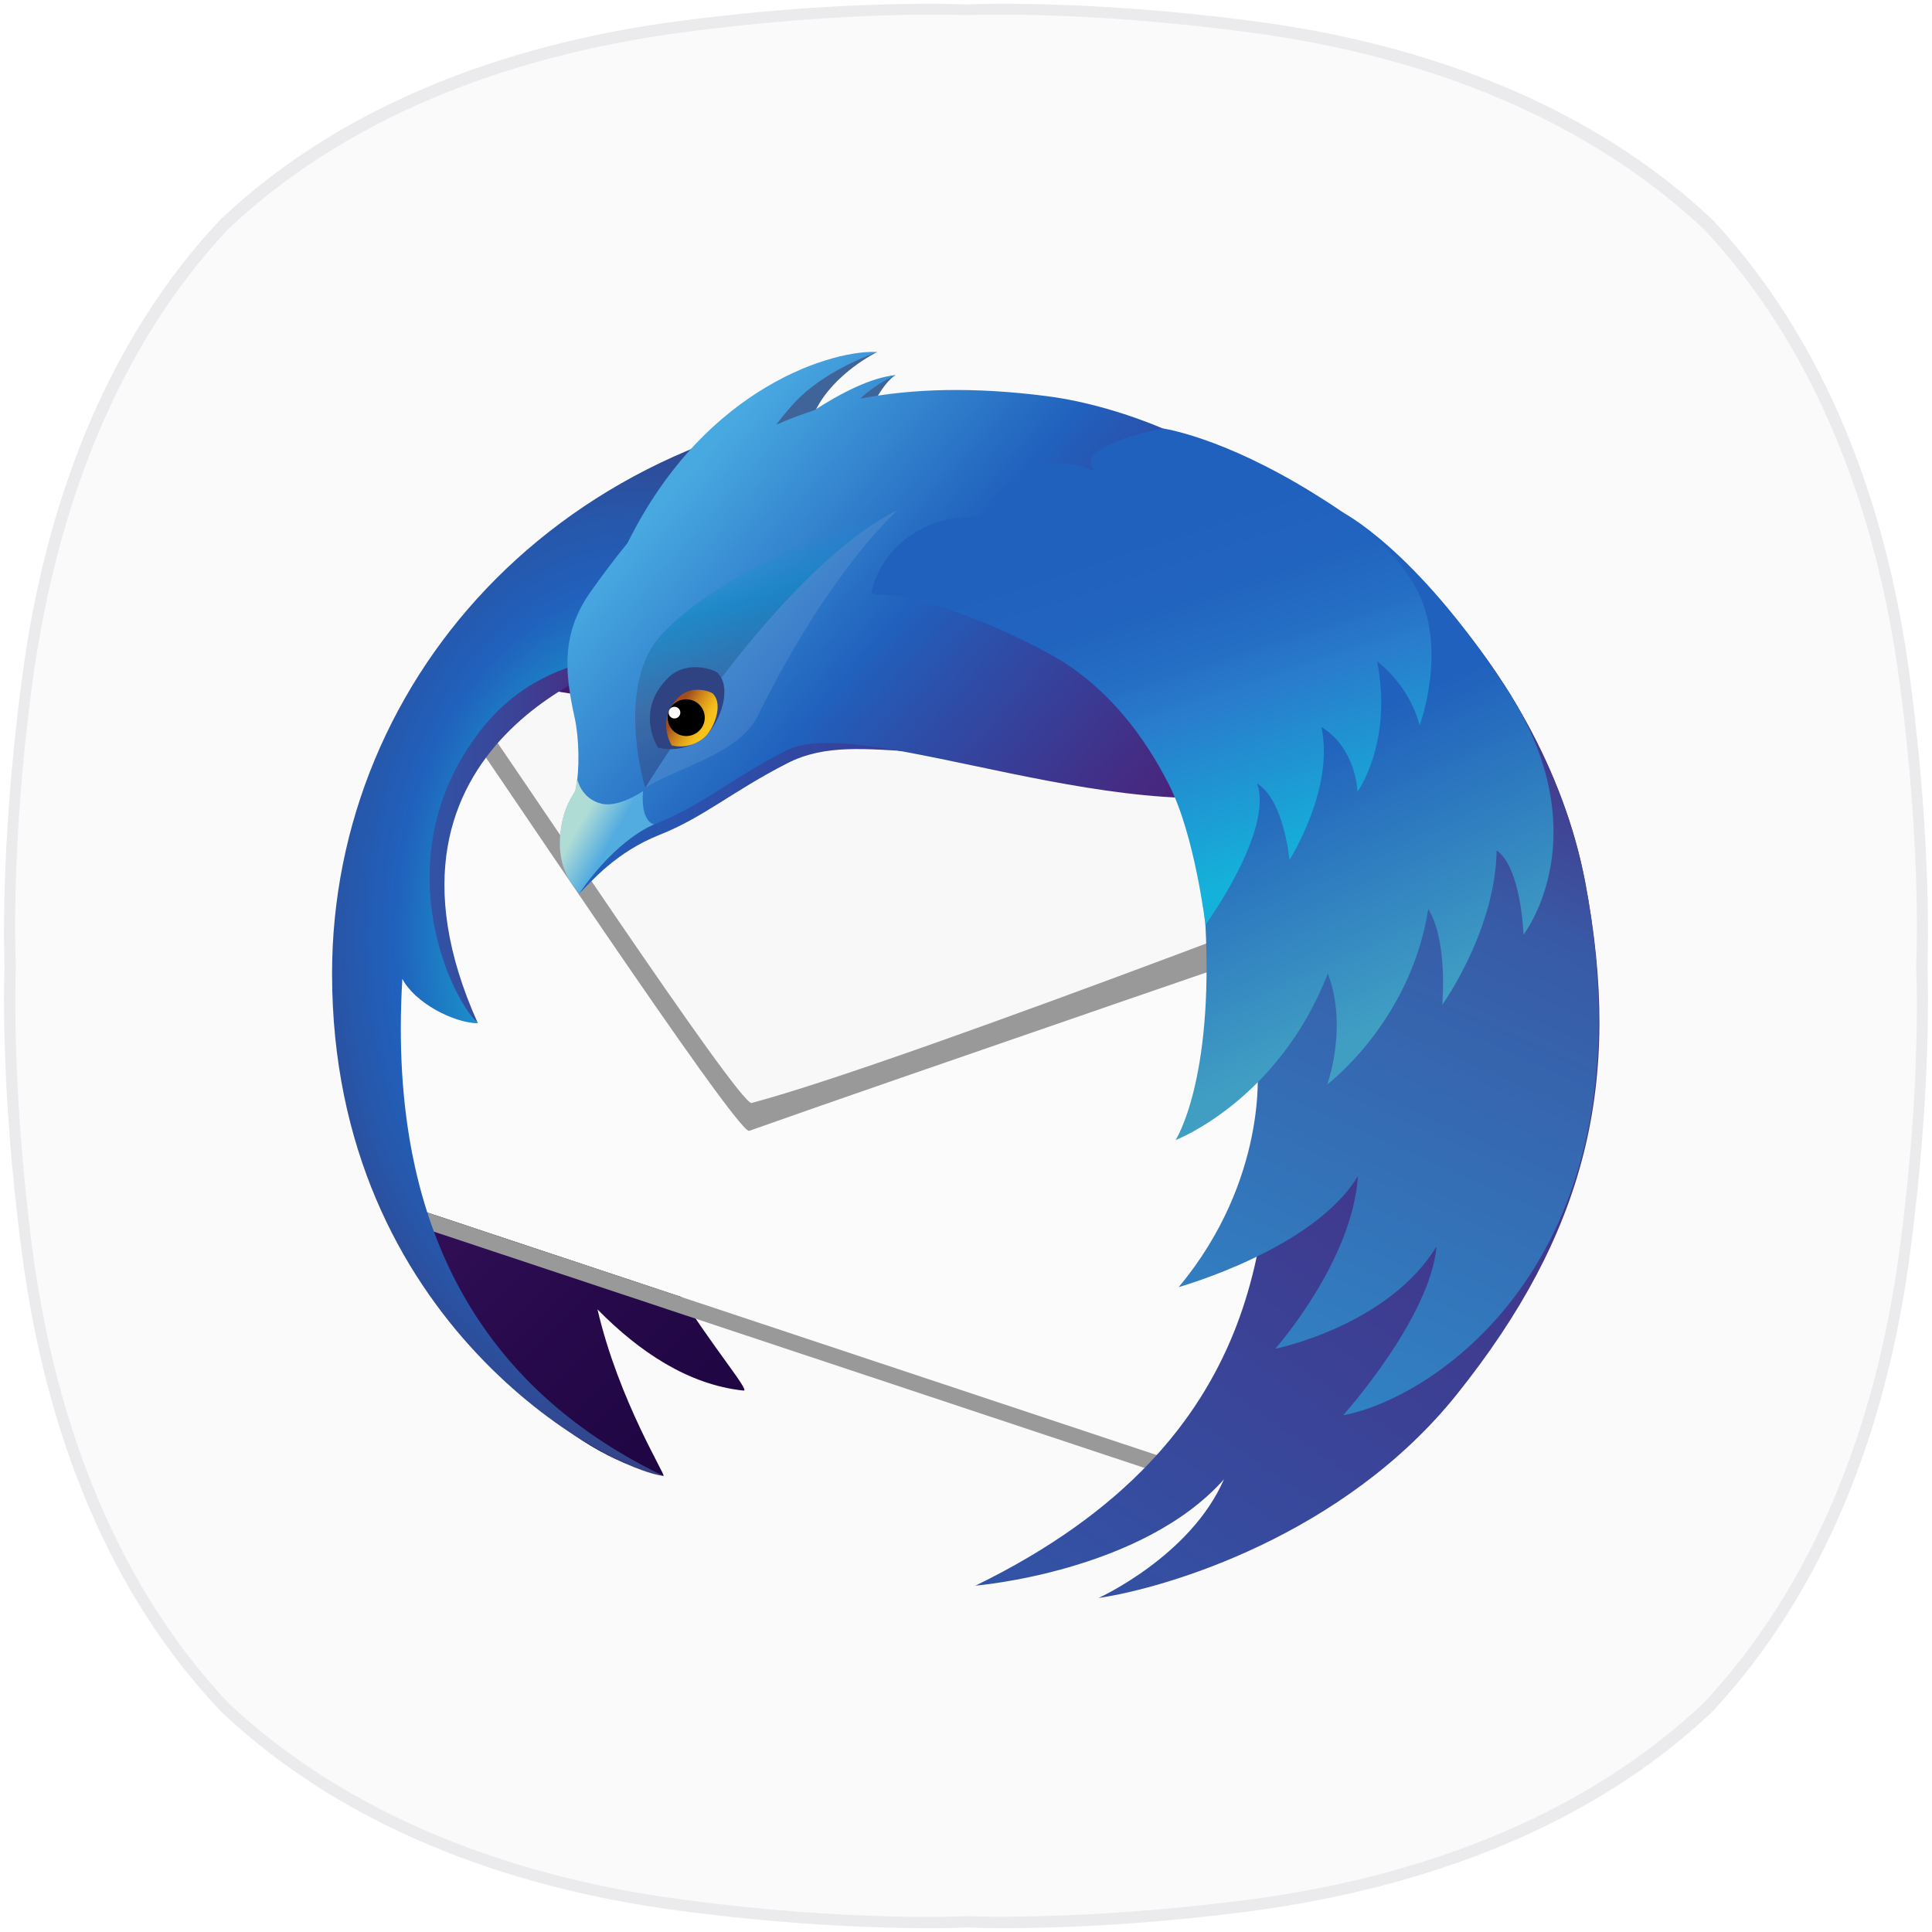 <?xml version="1.0" encoding="UTF-8" standalone="no"?>
<!-- Generator: Adobe Illustrator 23.0.0, SVG Export Plug-In . SVG Version: 6.00 Build 0)  -->

<svg
   version="1.1"
   id="레이어_1"
   x="0px"
   y="0px"
   viewBox="0 0 256 256"
   style="enable-background:new 0 0 256 256;"
   xml:space="preserve"
   sodipodi:docname="thunderbird.svg"
   inkscape:version="1.1.1 (3bf5ae0d25, 2021-09-20)"
   xmlns:inkscape="http://www.inkscape.org/namespaces/inkscape"
   xmlns:sodipodi="http://sodipodi.sourceforge.net/DTD/sodipodi-0.dtd"
   xmlns="http://www.w3.org/2000/svg"
   xmlns:svg="http://www.w3.org/2000/svg"
   xmlns:rdf="http://www.w3.org/1999/02/22-rdf-syntax-ns#"
   xmlns:cc="http://creativecommons.org/ns#"
   xmlns:dc="http://purl.org/dc/elements/1.1/"><defs
   id="defs891"><filter
   height="6.629"
   width="14.927"
   y="18.355"
   x="162.68"
   filterUnits="userSpaceOnUse"
   id="Adobe_OpacityMaskFilter">
				<feColorMatrix
   id="feColorMatrix1012"
   values="1 0 0 0 0  0 1 0 0 0  0 0 1 0 0  0 0 0 1 0"
   type="matrix" />
			</filter>
	
	

		
		
	
			
		
				
			</defs><sodipodi:namedview
   pagecolor="#ffffff"
   bordercolor="#666666"
   borderopacity="1"
   objecttolerance="10"
   gridtolerance="10"
   guidetolerance="10"
   inkscape:pageopacity="0"
   inkscape:pageshadow="2"
   inkscape:window-width="1920"
   inkscape:window-height="1013"
   id="namedview889"
   showgrid="false"
   inkscape:zoom="3.1210938"
   inkscape:cx="70.007508"
   inkscape:cy="128"
   inkscape:window-x="0"
   inkscape:window-y="0"
   inkscape:window-maximized="1"
   inkscape:current-layer="레이어_1"
   inkscape:pagecheckerboard="0" />
<style
   type="text/css"
   id="style874">
	.st0{opacity:0.1;}
	.st1{fill:#FAFAFA;}
</style>
<path
   d="m 132.8,0.5 c 6.2,0 18.1,0.3 33.3,2.3 23.7,3.1 45.1,11.5 60.8,26.3 v 0 c 14.7,15.7 23.1,37.1 26.2,60.9 3,22.6 2.3,38 2.3,38 0,0 0.7,15.4 -2.3,38 -3.1,23.7 -11.5,45.1 -26.3,60.9 v 0 c -15.7,14.8 -37.1,23.1 -60.8,26.3 -15.1,2 -27,2.3 -33.2,2.3 -3.1,0 -4.7,-0.1 -4.7,-0.1 0,0 -1.7,0.1 -4.7,0.1 -6.2,0 -18.1,-0.3 -33.2,-2.3 -23.7,-3.1 -45.1,-11.5 -60.8,-26.3 v 0 C 14.4,211.2 6,189.8 2.9,166 -0.1,143.4 0.6,128 0.6,128 0.6,128 -0.1,112.6 2.9,90 6,66.2 14.4,44.8 29.2,29.1 v 0 C 44.8,14.3 66.3,5.9 89.9,2.8 c 15.1,-2 27,-2.3 33.3,-2.3 3.1,0 4.7,0.1 4.7,0.1 0,0 1.8,-0.1 4.9,-0.1"
   id="path876"
   inkscape:connector-curvature="0"
   style="opacity:0.1;fill:#363959" /><path
   class="st1"
   d="M 251.7,90.4 C 248.6,67 240.3,45.8 225.7,30.3 v 0 C 210.1,15.7 189,7.4 165.6,4.3 143.2,1.3 128,2 128,2 128,2 112.8,1.3 90.4,4.3 67,7.4 45.8,15.7 30.3,30.3 15.7,45.8 7.5,67 4.3,90.4 1.3,112.7 2.1,128 2.1,128 c 0,0 -0.7,15.2 2.2,37.6 3.1,23.4 11.4,44.6 26,60.1 v 0 c 15.6,14.6 36.7,22.9 60.1,26 22.3,3 37.6,2.2 37.6,2.2 0,0 15.2,0.7 37.6,-2.2 23.4,-3.1 44.6,-11.4 60.1,-26 v 0 c 14.6,-15.6 22.9,-36.7 26,-60.1 3,-22.3 2.2,-37.6 2.2,-37.6 0,0 0.8,-15.2 -2.2,-37.6"
   id="path882"
   inkscape:connector-curvature="0"
   style="fill:#fafafa" /><g
   id="g1102"
   transform="matrix(0.68,0,0,0.68,44,46.631)">
	<g
   id="g1076">
		<linearGradient
   y2="42.053"
   x2="39.679"
   y1="201.907"
   x1="199.533"
   gradientUnits="userSpaceOnUse"
   id="SVGID_1_">
			<stop
   id="stop910"
   style="stop-color:#130036"
   offset="0" />
			<stop
   id="stop912"
   style="stop-color:#18023B"
   offset="0.23" />
			<stop
   id="stop914"
   style="stop-color:#26094A"
   offset="0.512" />
			<stop
   id="stop916"
   style="stop-color:#3D1563"
   offset="0.821" />
			<stop
   id="stop918"
   style="stop-color:#4E1D75"
   offset="1" />
		</linearGradient>
		<path
   id="path921"
   d="M 188.887,35.492 C 174.386,26.02 155.841,22.954 145.606,21.883 134.652,20.738 125.138,20.94 116.77,22.168 c -0.709,-0.009 -1.414,-0.037 -2.127,-0.037 -0.544,0 -1.08,0.023 -1.627,0.029 0.225,-0.275 0.381,-0.445 0.381,-0.445 0,0 -0.44,0.069 -1.304,0.46 -2.717,0.044 -5.421,0.138 -8.085,0.32 3.711,-4.068 6.751,-6.2 6.751,-6.2 0,0 -3.608,0.528 -10.192,6.496 -3.132,0.288 -6.221,0.67 -9.258,1.145 6.918,-9.362 14.155,-13.304 14.155,-13.304 0,0 -8.772,-1.786 -22.507,12.016 -1.149,1.155 -2.215,2.356 -3.246,3.572 C 39.68,35.907 11.03,61.758 11.03,92.139 c 0,5.958 -1.829,12.511 0.143,19.054 -0.788,10.453 0.89,38.975 0.89,38.975 0,0 10.837,58.649 52.51,68.846 0.662,0.158 -8.707,-14.62 -12.851,-32.442 8.069,8.208 17.685,14.699 28.478,15.824 1.325,0.137 -6.165,-8.64 -12.725,-19.234 l 94.698,31.906 c 49.529,-21.274 43.763,-19.357 54.397,-30.875 23.428,-25.36 26.708,-39.75 20.806,-82.235 -3.993,-28.679 -25.16,-57.083 -48.489,-66.466 z"
   class="st1"
   inkscape:connector-curvature="0"
   style="fill:url(#SVGID_1_)" />
		<polygon
   id="polygon923"
   points="172.911,219.015 201.939,95.591 22.687,62.276 8.546,142.68 16.387,166.974 "
   class="st2"
   style="fill:#fbfbfb" />
		<g
   id="g927">
			<path
   id="path925"
   d="m 23.128,65.01 c 0.785,1.689 0.554,2.089 0.065,2.089 -0.22,0 -0.492,-0.081 -0.747,-0.161 -0.255,-0.081 -0.494,-0.161 -0.648,-0.161 -0.433,0 -0.189,0.639 2.263,3.72 3.468,4.406 54.399,81.293 57.182,81.293 0.015,0 0.028,-0.002 0.04,-0.006 23.71,-8.448 124.543,-43.058 124.543,-43.058 L 195.51,93.697 23.128,65.01"
   class="st3"
   inkscape:connector-curvature="0"
   style="fill:#999999" />
		</g>
		<path
   id="path929"
   d="m 24.607,63.121 c 0,0 0.76,3.932 4.281,8.284 3.5,4.392 50.51,75.571 52.869,74.944 30.795,-8.176 142.525,-51.674 142.525,-51.674 z"
   class="st4"
   inkscape:connector-curvature="0"
   style="fill:#f8f8f8" />
		<polygon
   id="polygon931"
   points="19.094,171.178 168.976,221.012 167.321,217.161 18.568,167.703 "
   class="st3"
   style="fill:#999999" />
		<linearGradient
   y2="95.311"
   x2="57.704"
   y1="95.311"
   x1="10.243"
   gradientUnits="userSpaceOnUse"
   id="SVGID_2_">
			<stop
   id="stop933"
   style="stop-color:#3156A8"
   offset="0" />
			<stop
   id="stop935"
   style="stop-color:#3351A4"
   offset="0.247" />
			<stop
   id="stop937"
   style="stop-color:#3B4397"
   offset="0.536" />
			<stop
   id="stop939"
   style="stop-color:#472C82"
   offset="0.845" />
			<stop
   id="stop941"
   style="stop-color:#4E1D75"
   offset="1" />
		</linearGradient>
		<path
   id="path944"
   d="m 57.704,59.795 c 0,0 -54.122,15.85 -29.288,71.033 0,0 -11.387,-10.426 -18.167,-23.757 C 9.944,106.474 21.55,65.242 21.55,65.242 Z"
   class="st5"
   inkscape:connector-curvature="0"
   style="fill:url(#SVGID_2_)" />
		
			<radialGradient
   gradientUnits="userSpaceOnUse"
   gradientTransform="matrix(1,0,0,1.45,0,-51.265)"
   r="85.247"
   cy="113.923"
   cx="59.073"
   id="SVGID_3_">
			<stop
   id="stop946"
   style="stop-color:#14CDDA"
   offset="0.165" />
			<stop
   id="stop948"
   style="stop-color:#2061BD"
   offset="0.548" />
			<stop
   id="stop950"
   style="stop-color:#2658AC"
   offset="0.655" />
			<stop
   id="stop952"
   style="stop-color:#373F81"
   offset="0.864" />
			<stop
   id="stop954"
   style="stop-color:#432D62"
   offset="1" />
		</radialGradient>
		<path
   id="path957"
   d="m 28.416,130.828 c -4.707,-0.081 -12.269,-3.964 -14.722,-8.665 -3.066,51.098 17.782,80.939 50.88,96.853 C 53.759,217.776 0,189.407 0,121.14 0,63.093 46.06,11.208 118.142,8.831 118.584,12.085 82.406,20.245 81.249,24.082 79.453,30.054 75.325,36.555 71.843,41.766 67.125,48.827 78.4,54.865 70.114,56.767 57.646,59.628 41.016,58.044 28.753,73.986 10.319,97.951 22.62,125.365 28.416,130.828 Z"
   class="st6"
   inkscape:connector-curvature="0"
   style="fill:url(#SVGID_3_)" />
		<g
   id="g970">
			<linearGradient
   y2="57.897"
   x2="191.515"
   y1="57.897"
   x1="44.539"
   gradientUnits="userSpaceOnUse"
   id="SVGID_4_">
				<stop
   id="stop959"
   style="stop-color:#2061BD"
   offset="0" />
				<stop
   id="stop961"
   style="stop-color:#2B51AC"
   offset="0.185" />
				<stop
   id="stop963"
   style="stop-color:#442C84"
   offset="0.683" />
				<stop
   id="stop965"
   style="stop-color:#4E1D75"
   offset="0.941" />
			</linearGradient>
			<path
   id="path968"
   d="M 137.048,10.699 C 90.366,7.117 66.341,25.796 50.918,47.516 c -5.617,7.906 -5.002,15.166 -3.068,23.937 0.831,3.744 1.671,5.538 0.659,9.355 -0.558,2.106 -0.465,4.072 -1.158,5.314 -0.959,1.717 -2.18,3.594 -2.589,6.677 -1.022,7.699 1.703,10.151 3.406,12.741 2.426,-2.409 7.165,-8.079 15.71,-11.466 8.545,-3.387 14.167,-8.477 24.876,-13.941 14.632,-7.463 31.782,3.859 64.3,-6.796 C 163.06,70.058 186.056,35.993 191.515,34.685 176.312,17.873 150.448,11.726 137.048,10.699 Z"
   class="st7"
   inkscape:connector-curvature="0"
   style="fill:url(#SVGID_4_)" />
		</g>
		<path
   id="path972"
   d="m 106.207,0.032 c 0,0 -8.335,4.026 -11.965,11.301 8.381,-4.225 13.246,-6.533 15.546,-6.808 0,0 -2.203,1.067 -4.935,6.87 4.83,-1.547 6.493,-2.522 7.819,-2.537 0,0 -0.385,0.61 -0.737,6.402 -7.417,-2.404 -21.693,0.397 -29.287,5.153 C 80.072,6.678 106.207,0.032 106.207,0.032 Z"
   class="st8"
   inkscape:connector-curvature="0"
   style="fill:#3f6499" />
		<linearGradient
   y2="111.082"
   x2="167.264"
   y1="23.206"
   x1="66.174"
   gradientUnits="userSpaceOnUse"
   id="SVGID_5_">
			<stop
   id="stop974"
   style="stop-color:#48A8E0"
   offset="0.02" />
			<stop
   id="stop976"
   style="stop-color:#2061BD"
   offset="0.388" />
			<stop
   id="stop978"
   style="stop-color:#2B51AC"
   offset="0.497" />
			<stop
   id="stop980"
   style="stop-color:#442C84"
   offset="0.789" />
			<stop
   id="stop982"
   style="stop-color:#4E1D75"
   offset="0.941" />
		</linearGradient>
		<path
   id="path985"
   d="M 139.379,8.63 C 125.07,6.776 113.109,7.141 102.94,9.1 c 3.198,-3.065 6.898,-4.575 6.898,-4.575 -4.795,0.424 -10.781,3.554 -15.917,6.868 -2.588,0.826 -5.054,1.758 -7.39,2.799 1.43,-1.885 3.094,-3.899 4.72,-5.445 6.039,-5.743 15.006,-8.715 15.006,-8.715 -7.654,-0.562 -33.268,5.995 -48.681,37.213 -2.526,3.077 -4.883,6.235 -7.129,9.398 -5.798,8.164 -5.162,15.658 -3.162,24.715 0.852,3.867 1.009,10.04 0.168,14.029 -0.168,0.799 -2.363,2.863 -2.926,8.428 -0.602,5.905 1.505,8.804 3.582,11.203 C 55.489,94.226 62.77,92.087 62.77,92.087 73.1,87.855 77.4,83.335 88.458,77.694 c 15.108,-7.709 67.939,17.45 101.512,6.448 10.332,-3.384 -3.977,-47.359 1.663,-48.709 C 175.934,18.073 153.139,10.413 139.379,8.63 Z"
   class="st9"
   inkscape:connector-curvature="0"
   style="fill:url(#SVGID_5_)" />
		<linearGradient
   y2="43.631"
   x2="217.835"
   y1="337.414"
   x1="19.676"
   gradientUnits="userSpaceOnUse"
   id="SVGID_6_">
			<stop
   id="stop987"
   style="stop-color:#3156A8"
   offset="0.379" />
			<stop
   id="stop989"
   style="stop-color:#4E1D75"
   offset="1" />
		</linearGradient>
		<path
   id="path992"
   d="M 244.176,103.288 C 235.9,60.051 196.08,20.716 164.059,18.536 149.848,17.568 154.212,24.855 145.32,27.63 107,39.589 106.414,46.571 106.414,46.571 c 81.252,3.819 82.484,84.064 60.724,104.366 6.123,-1.428 12.762,-8.914 18.859,-20.666 -0.732,4.931 -1.36,10.98 -2.274,17.729 -2.788,20.595 0.823,63.614 -58.356,92.405 0,0 32.372,-2.646 48.425,-20.717 -6.528,15.012 -24.441,23.121 -24.441,23.121 13.182,-1.928 47.81,-12.146 69.868,-39.732 24.966,-31.225 32.474,-60.519 24.957,-99.789 z"
   class="st10"
   inkscape:connector-curvature="0"
   style="fill:url(#SVGID_6_)" />
		<linearGradient
   y2="32.542"
   x2="206.317"
   y1="278.646"
   x1="96.745"
   gradientUnits="userSpaceOnUse"
   id="SVGID_7_">
			<stop
   id="stop994"
   style="stop-color:#29ABE2"
   offset="0" />
			<stop
   id="stop996"
   style="stop-color:#385AA6"
   offset="0.773" />
			<stop
   id="stop998"
   style="stop-color:#414293"
   offset="0.858" />
			<stop
   id="stop1000"
   style="stop-color:#4E1D75"
   offset="1" />
		</linearGradient>
		<path
   id="path1003"
   d="m 164.993,182.221 c 0,0 26.396,-7.38 34.903,-21.633 -1.032,16.619 -16.107,33.662 -16.107,33.662 0,0 22.038,-4.46 31.436,-19.968 -1.224,13.994 -18.191,32.907 -18.191,32.907 17.346,-3.113 60.93,-30.645 47.143,-103.901 -8.142,-43.262 -48.096,-82.572 -80.117,-84.752 -14.211,-0.968 -9.847,6.319 -18.739,9.094 -38.32,11.959 -38.906,18.941 -38.906,18.941 81.252,3.819 102.844,46.344 60.724,103.231 6.123,-1.429 8.578,-4.794 13.178,-10.301 -0.002,0 2.084,21.78 -15.324,42.72 z"
   class="st11"
   inkscape:connector-curvature="0"
   style="fill:url(#SVGID_7_)" />
		<linearGradient
   y2="95.468"
   x2="54.241"
   y1="92.034"
   x1="48.269"
   gradientUnits="userSpaceOnUse"
   id="SVGID_8_">
			<stop
   id="stop1005"
   style="stop-color:#B0DCD6"
   offset="0" />
			<stop
   id="stop1007"
   style="stop-color:#53ACE0"
   offset="1" />
		</linearGradient>
		<path
   id="path1010"
   d="m 60.609,85.567 c 0,0 -4.719,3.301 -8.136,2.46 -4.045,-0.993 -4.73,-4.913 -4.73,-4.913 -0.089,0.803 -0.192,1.578 -0.341,2.273 -0.168,0.799 -2.363,2.863 -2.926,8.428 -0.602,5.905 1.615,9.325 3.692,11.724 7.381,-10.792 14.552,-13.452 14.552,-13.452 -2.809,-0.982 -2.111,-6.52 -2.111,-6.52 z"
   class="st12"
   inkscape:connector-curvature="0"
   style="fill:url(#SVGID_8_)" />
		<defs
   id="defs1015">
			<filter
   height="6.629"
   width="14.927"
   y="18.355"
   x="162.68"
   filterUnits="userSpaceOnUse"
   id="filter1171">
				<feColorMatrix
   id="feColorMatrix1169"
   values="1 0 0 0 0  0 1 0 0 0  0 0 1 0 0  0 0 0 1 0"
   type="matrix" />
			</filter>
		</defs>
		<mask
   id="SVGID_9_"
   height="6.629"
   width="14.927"
   y="18.355"
   x="162.68"
   maskUnits="userSpaceOnUse">
			<g
   id="g1024"
   class="st13"
   style="filter:url(#Adobe_OpacityMaskFilter)">
				<radialGradient
   gradientUnits="userSpaceOnUse"
   r="51.967"
   cy="67.998"
   cx="154.384"
   id="SVGID_10_">
					<stop
   id="stop1017"
   style="stop-color:#FFFFFF"
   offset="0.868" />
					<stop
   id="stop1019"
   style="stop-color:#000000"
   offset="1" />
				</radialGradient>
				<rect
   id="rect1022"
   height="93.339"
   width="100.015"
   class="st14"
   y="-7.218"
   x="91.295"
   style="fill:url(#SVGID_10_)" />
			</g>
		</mask>
		<g
   id="g1042"
   mask="url(#SVGID_9_)"
   class="st15">
			<g
   id="g1040"
   class="st16"
   style="opacity:0.6">
				<g
   id="g1038"
   class="st17"
   style="opacity:0.2">
					<linearGradient
   y2="20.555"
   x2="164.24"
   y1="23.085"
   x1="176.214"
   gradientUnits="userSpaceOnUse"
   id="SVGID_11_">
						<stop
   id="stop1027"
   style="stop-color:#3092B9"
   offset="0" />
						<stop
   id="stop1029"
   style="stop-color:#258DB6"
   offset="0.22" />
						<stop
   id="stop1031"
   style="stop-color:#1685B1"
   offset="0.656" />
						<stop
   id="stop1033"
   style="stop-color:#1082AF"
   offset="1" />
					</linearGradient>
					<path
   id="path1036"
   d="m 163.513,18.434 c 1.106,-0.287 5.621,0.204 8.584,1.533 2.964,1.329 8.073,3.679 3.986,4.701 -4.088,1.022 -6.438,-0.613 -8.482,-2.351 -2.044,-1.738 -6.847,-3.168 -4.088,-3.883 z"
   class="st18"
   inkscape:connector-curvature="0"
   style="fill:url(#SVGID_11_)" />
				</g>
			</g>
		</g>
		<linearGradient
   y2="77.544"
   x2="90.637"
   y1="38.025"
   x1="80.784"
   gradientUnits="userSpaceOnUse"
   id="SVGID_12_">
			<stop
   id="stop1044"
   style="stop-color:#1398D1;stop-opacity:0"
   offset="0.007" />
			<stop
   id="stop1046"
   style="stop-color:#1187C2;stop-opacity:0.62"
   offset="0.248" />
			<stop
   id="stop1048"
   style="stop-color:#3F6499;stop-opacity:0.71"
   offset="0.642" />
			<stop
   id="stop1050"
   style="stop-color:#2F4282;stop-opacity:0.5"
   offset="1" />
		</linearGradient>
		<path
   id="path1053"
   d="m 61.051,84.921 c 0,0 25.888,-42.662 49.292,-54.175 2.173,-1.093 -32.405,9.191 -46.32,24.55 -8.271,9.129 -3.891,27.002 -2.972,29.625 z"
   class="st19"
   inkscape:connector-curvature="0"
   style="fill:url(#SVGID_12_)" />
		<path
   id="path1055"
   d="m 61.051,84.921 c 0.024,-0.015 0.05,-0.03 0.075,-0.045 C 67.82,80.74 79.292,78.358 82.99,70.861 97.227,41.992 110.344,30.746 110.344,30.746 86.939,42.259 61.051,84.921 61.051,84.921 Z"
   class="st20"
   inkscape:connector-curvature="0"
   style="opacity:0.1;fill:#f2f2f2" />
		<path
   id="path1057"
   d="m 63.512,77.118 c 0,0 -4.666,-7.159 2.053,-13.687 3.546,-3.44 8.919,-1.529 9.54,-0.91 2.644,2.622 0.982,8.156 -1.398,11.288 -1.345,1.764 -5.259,4.51 -10.195,3.309 z"
   class="st21"
   inkscape:connector-curvature="0"
   style="fill:#2f4282" />
		
			<linearGradient
   gradientTransform="matrix(0.999,0.035,-0.035,0.999,24.591,57.12)"
   y2="11.303"
   x2="43.199"
   y1="14.373"
   x1="48.738"
   gradientUnits="userSpaceOnUse"
   id="SVGID_13_">
			<stop
   id="stop1059"
   style="stop-color:#F9C21B"
   offset="0" />
			<stop
   id="stop1061"
   style="stop-color:#F3BA1B"
   offset="0.148" />
			<stop
   id="stop1063"
   style="stop-color:#E3A41B"
   offset="0.379" />
			<stop
   id="stop1065"
   style="stop-color:#C9801C"
   offset="0.663" />
			<stop
   id="stop1067"
   style="stop-color:#A44E1C"
   offset="0.988" />
			<stop
   id="stop1069"
   style="stop-color:#A34C1C"
   offset="1" />
		</linearGradient>
		<path
   id="path1072"
   d="m 66.187,76.674 c 0,0 -3.224,-4.949 1.422,-9.459 2.446,-2.376 6.161,-1.056 6.592,-0.63 1.826,1.812 0.676,5.637 -0.968,7.8 -0.929,1.223 -3.635,3.119 -7.046,2.289 z"
   class="st22"
   inkscape:connector-curvature="0"
   style="fill:url(#SVGID_13_)" />
		<path
   id="path1074"
   d="m 72.623,71.393 c -0.072,1.978 -1.746,3.522 -3.738,3.454 -1.996,-0.069 -3.558,-1.726 -3.487,-3.704 0.071,-1.977 1.744,-3.521 3.741,-3.453 1.992,0.069 3.553,1.727 3.484,3.703 z"
   inkscape:connector-curvature="0" />
	</g>
	<circle
   id="circle1078"
   r="1.136"
   cy="70.287"
   cx="66.725"
   class="st24"
   style="fill:#ffffff" />
	<linearGradient
   y2="47.526"
   x2="169.43"
   y1="130.139"
   x1="206.211"
   gradientUnits="userSpaceOnUse"
   id="SVGID_14_">
		<stop
   id="stop1080"
   style="stop-color:#409EC3"
   offset="0" />
		<stop
   id="stop1082"
   style="stop-color:#2061BD"
   offset="0.62" />
	</linearGradient>
	<path
   id="path1085"
   d="M 228.505,65.01 C 210.784,38.034 196.744,31.179 196.744,31.179 c 0,0 0.645,19.65 10.484,29.128 1.124,1.083 -11.774,-8.432 -11.774,-8.432 0,0 -2.758,9.076 3.562,19.51 -1.836,-2.439 -3.051,-3.363 -3.051,-3.363 0,0 -11.908,5.491 -15.423,13.109 -1.815,-3.426 -3.176,-5.444 -3.176,-5.444 0,0 -8.236,16.437 -7.201,35.495 1.684,30.988 -5.803,42.404 -5.803,42.404 0,0 20.057,-7.695 29.676,-32.468 3.974,10.533 -0.121,21.619 -0.121,21.619 0,0 16.206,-12.109 19.691,-34.18 3.863,6.23 2.727,18.664 2.727,18.664 0,0 10.344,-14.402 10.596,-30.086 4.794,3.343 5.235,16.399 5.235,16.399 0,0 15.336,-19.606 -3.661,-48.524 z"
   class="st23"
   inkscape:connector-curvature="0"
   style="fill:url(#SVGID_14_)" />
	<linearGradient
   y2="21.954"
   x2="150.407"
   y1="103.061"
   x1="176.76"
   gradientUnits="userSpaceOnUse"
   id="SVGID_15_">
		<stop
   id="stop1087"
   style="stop-color:#14B2DA"
   offset="0" />
		<stop
   id="stop1089"
   style="stop-color:#297CCC"
   offset="0.403" />
		<stop
   id="stop1091"
   style="stop-color:#256FC5"
   offset="0.508" />
		<stop
   id="stop1093"
   style="stop-color:#2164BF"
   offset="0.649" />
		<stop
   id="stop1095"
   style="stop-color:#2061BD"
   offset="0.816" />
		<stop
   id="stop1097"
   style="stop-color:#2061BD"
   offset="0.984" />
	</linearGradient>
	<path
   id="path1100"
   d="m 211.282,46.158 c -4.631,-8.63 -12.803,-14.13 -19.986,-18.582 -17.909,-11.105 -29.427,-12.665 -29.427,-12.665 0,0 -16.528,3.074 -13.689,7.672 0.146,0.236 0.487,0.535 0.968,0.877 -14.498,-6.678 -22.722,8.677 -22.722,8.677 -8.284,-0.503 -18.371,3.575 -21.312,14.499 -0.305,1.134 3.711,0.496 5.777,0.945 12.079,2.626 23.45,8.32 28.675,11.134 12.154,6.548 19.365,17.451 23.528,25.629 5.037,9.894 7.094,27.304 7.094,27.304 0,0 13.253,-18.205 10.086,-27.552 5.249,3.26 6.285,14.891 6.285,14.891 0,0 8.835,-13.838 6.223,-25.891 6.815,4.153 7.042,12.601 7.042,12.601 0,0 6.939,-9.631 3.803,-25.427 6.858,5.453 8.293,12.517 8.293,12.517 0,0 5.606,-14.993 -0.638,-26.629 z"
   class="st25"
   inkscape:connector-curvature="0"
   style="fill:url(#SVGID_15_)" />
</g>

<style
   id="style908"
   type="text/css">
	.st0{fill:#363959;}
	.st1{fill:url(#SVGID_1_);}
	.st2{fill:#FBFBFB;}
	.st3{fill:#999999;}
	.st4{fill:#F8F8F8;}
	.st5{fill:url(#SVGID_2_);}
	.st6{fill:url(#SVGID_3_);}
	.st7{fill:url(#SVGID_4_);}
	.st8{fill:#3F6499;}
	.st9{fill:url(#SVGID_5_);}
	.st10{fill:url(#SVGID_6_);}
	.st11{fill:url(#SVGID_7_);}
	.st12{fill:url(#SVGID_8_);}
	.st13{filter:url(#Adobe_OpacityMaskFilter);}
	.st14{fill:url(#SVGID_10_);}
	.st15{mask:url(#SVGID_9_);}
	.st16{opacity:0.6;}
	.st17{opacity:0.2;}
	.st18{fill:url(#SVGID_11_);}
	.st19{fill:url(#SVGID_12_);}
	.st20{opacity:0.1;fill:#F2F2F2;}
	.st21{fill:#2F4282;}
	.st22{fill:url(#SVGID_13_);}
	.st23{fill:url(#SVGID_14_);}
	.st24{fill:#FFFFFF;}
	.st25{fill:url(#SVGID_15_);}
	.st26{fill:url(#SVGID_16_);}
	.st27{fill:url(#SVGID_17_);}
	.st28{fill:url(#SVGID_18_);}
	.st29{fill:url(#SVGID_19_);}
	.st30{fill:url(#SVGID_20_);}
	.st31{fill:url(#SVGID_21_);}
	.st32{fill:url(#SVGID_22_);}
	.st33{fill:url(#SVGID_23_);}
	.st34{fill:url(#SVGID_24_);}
	.st35{filter:url(#Adobe_OpacityMaskFilter_1_);}
	.st36{fill:url(#SVGID_26_);}
	.st37{mask:url(#SVGID_25_);}
	.st38{fill:url(#SVGID_27_);}
	.st39{fill:url(#SVGID_28_);}
	.st40{fill:url(#SVGID_29_);}
	.st41{fill:url(#SVGID_30_);}
	.st42{fill:url(#SVGID_31_);}
	.st43{fill:url(#SVGID_32_);}
	.st44{fill:url(#SVGID_33_);}
	.st45{fill:url(#SVGID_34_);}
	.st46{fill:url(#SVGID_35_);}
	.st47{fill:url(#SVGID_36_);}
	.st48{fill:url(#SVGID_37_);}
	.st49{fill:url(#SVGID_38_);}
	.st50{fill:url(#SVGID_39_);}
	.st51{fill:url(#SVGID_40_);}
	.st52{filter:url(#Adobe_OpacityMaskFilter_2_);}
	.st53{fill:url(#SVGID_42_);}
	.st54{mask:url(#SVGID_41_);}
	.st55{fill:url(#SVGID_43_);}
	.st56{fill:url(#SVGID_44_);}
	.st57{fill:url(#SVGID_45_);}
	.st58{fill:url(#SVGID_46_);}
	.st59{fill:url(#SVGID_47_);}
	.st60{fill:url(#SVGID_48_);}
</style></svg>
